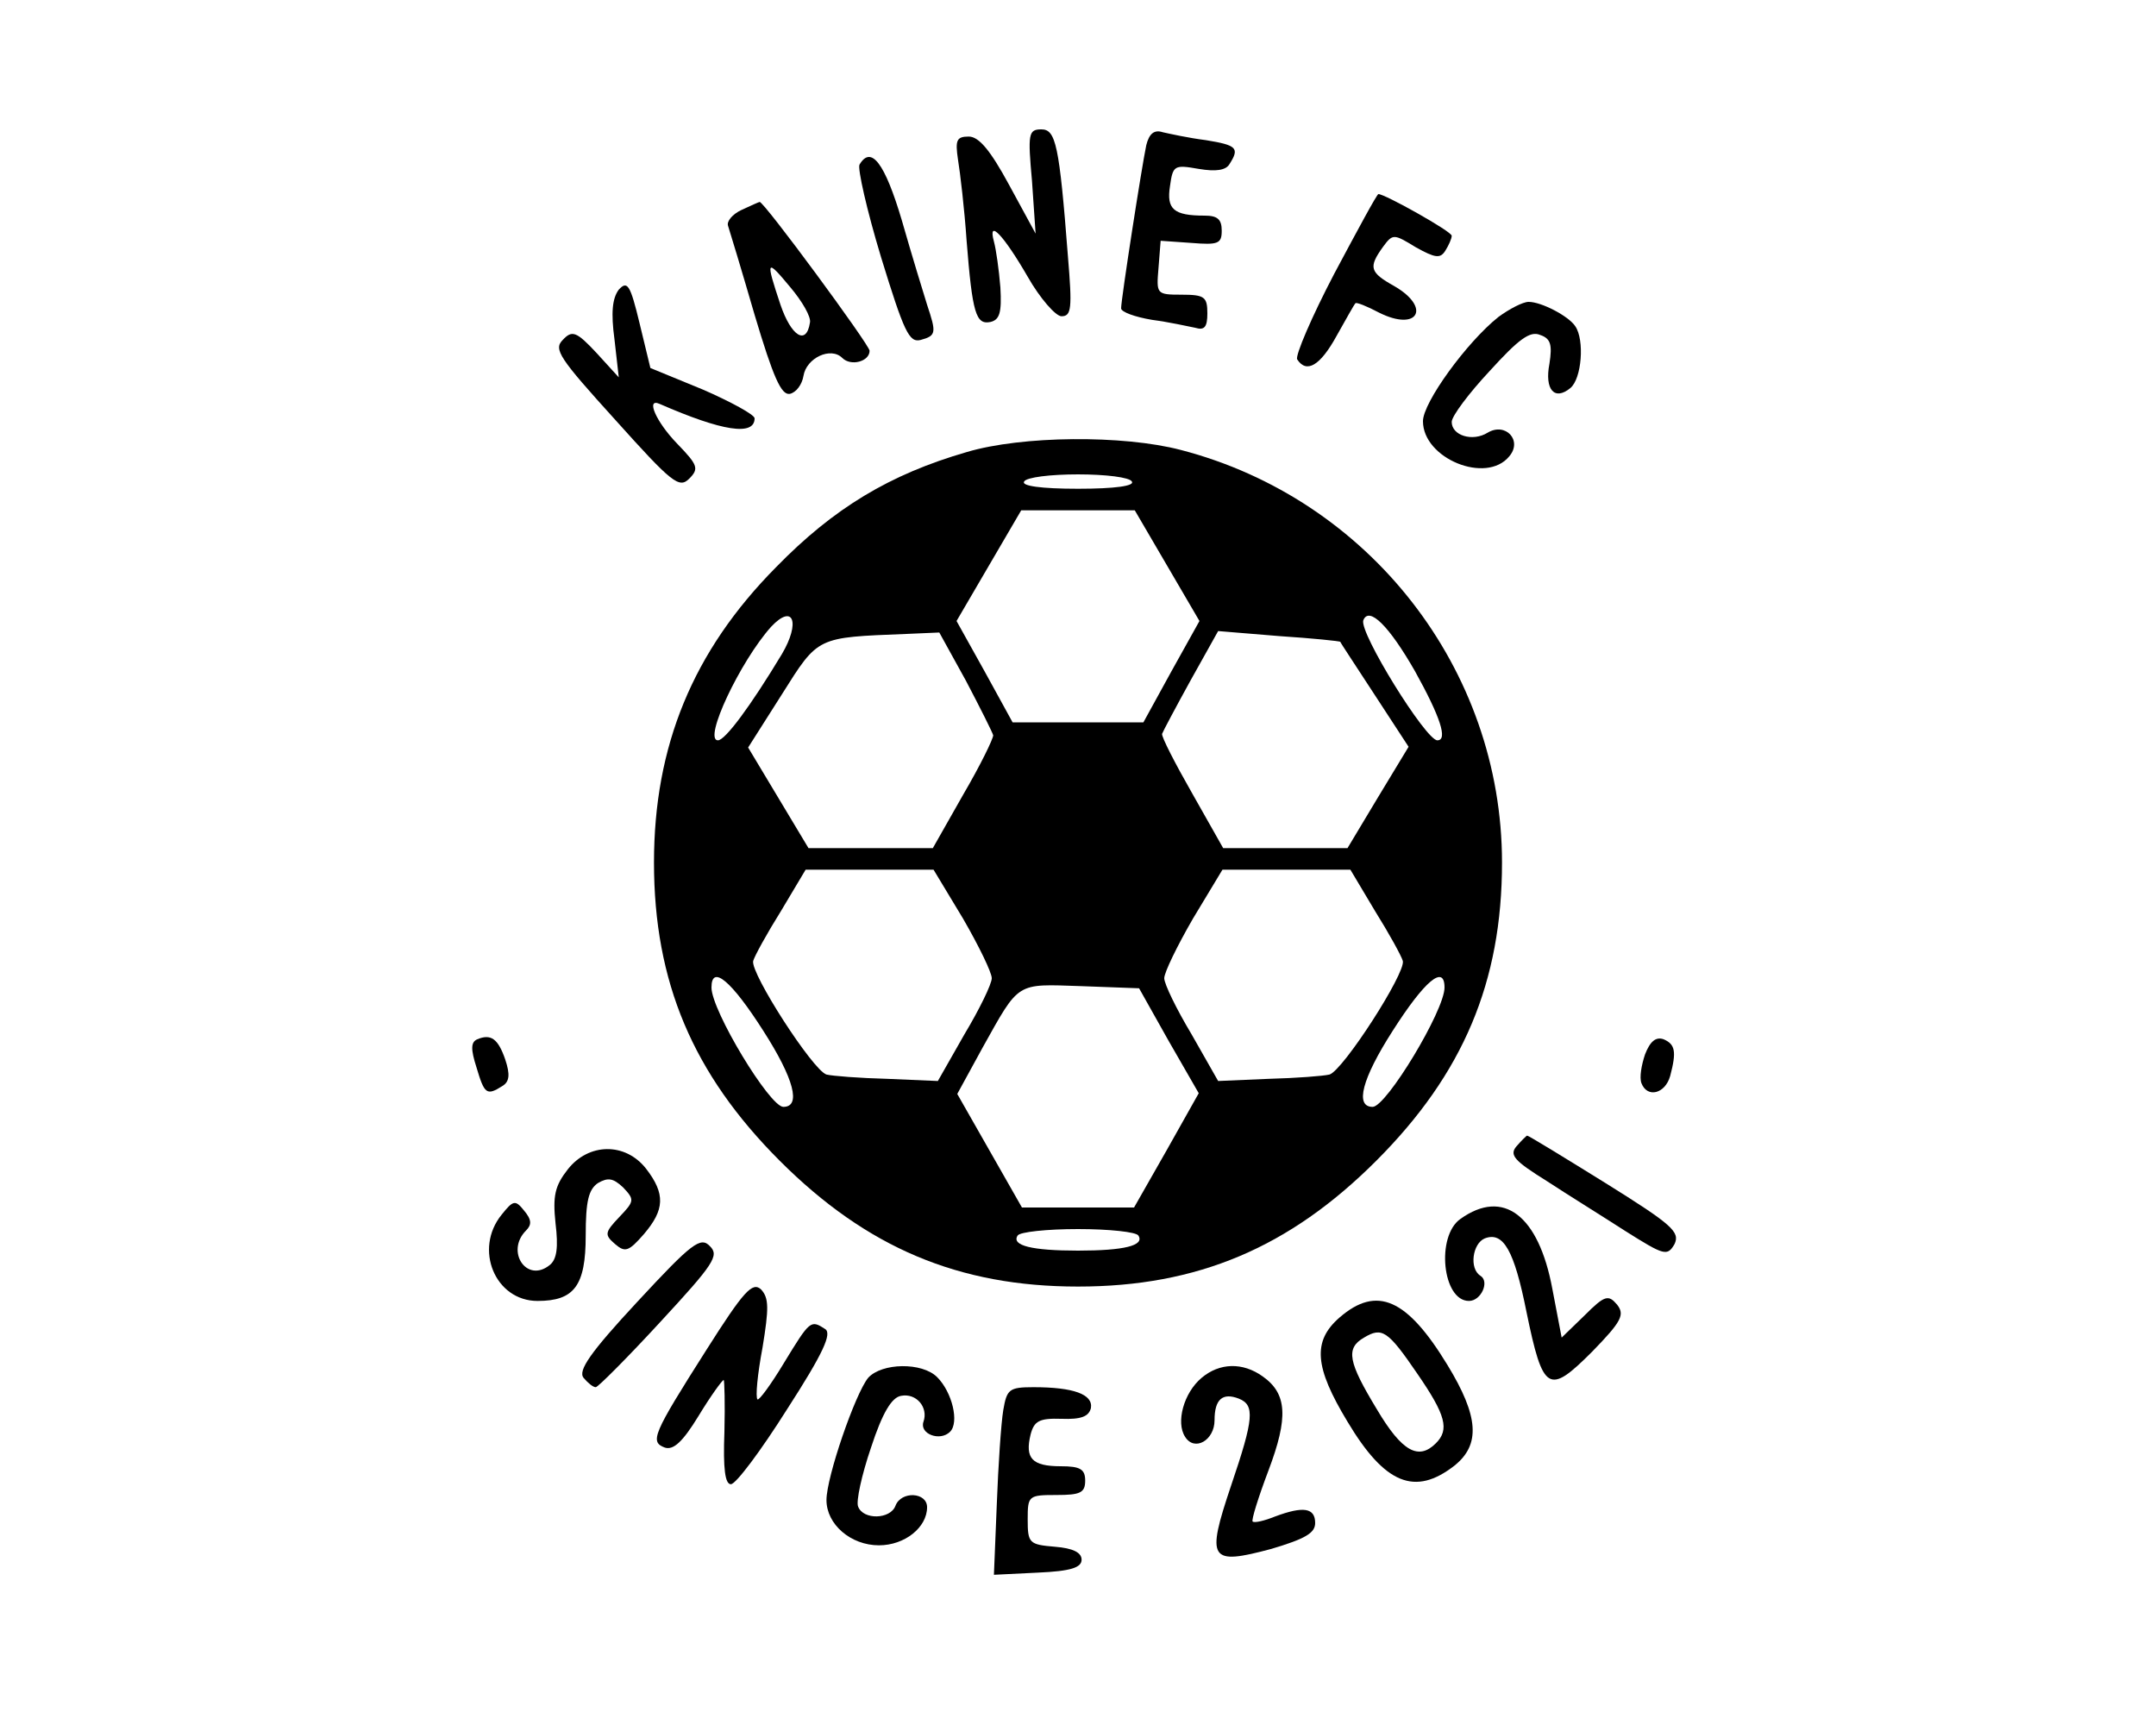 <?xml version="1.0" standalone="no"?>
<!DOCTYPE svg PUBLIC "-//W3C//DTD SVG 20010904//EN"
 "http://www.w3.org/TR/2001/REC-SVG-20010904/DTD/svg10.dtd">
<svg version="1.0" xmlns="http://www.w3.org/2000/svg"
 width="300pt" height="240pt" viewBox="0 0 300 240"
 preserveAspectRatio="xMidYMid meet">

<g transform="translate(0,240) scale(0.1,-0.1)"
fill="#000000" stroke="none">
<path d="M1436 2148 l5 -73 -37 68 c-26 48 -42 67 -56 67 -17 0 -19 -5 -15
-32 3 -18 9 -69 12 -113 8 -101 13 -117 33 -113 13 3 16 13 14 48 -2 25 -6 53
-9 64 -9 33 14 8 47 -49 17 -30 39 -55 47 -55 14 0 15 11 9 83 -12 156 -17
177 -37 177 -18 0 -19 -6 -13 -72z"/>
<path d="M1595 2198 c-6 -28 -35 -214 -35 -227 0 -5 19 -12 43 -16 23 -3 50
-9 60 -11 13 -4 17 1 17 20 0 23 -4 26 -36 26 -35 0 -35 1 -32 37 l3 38 43 -3
c37 -3 42 -1 42 17 0 16 -6 21 -24 21 -43 0 -53 9 -48 41 4 29 6 30 40 24 24
-4 38 -2 43 7 14 22 10 26 -33 33 -24 3 -51 9 -60 11 -12 4 -19 -2 -23 -18z"/>
<path d="M1196 2171 c-3 -5 10 -63 30 -129 32 -104 39 -119 55 -115 22 6 22
10 9 49 -5 16 -21 68 -35 117 -24 81 -43 105 -59 78z"/>
<path d="M1857 2020 c-32 -61 -55 -115 -52 -120 13 -20 32 -9 55 33 13 23 24
43 26 45 1 2 16 -4 33 -13 54 -27 73 7 21 37 -34 19 -36 26 -16 54 14 19 15
19 46 0 27 -15 34 -16 41 -5 5 8 9 17 9 21 0 6 -93 58 -102 58 -2 0 -29 -50
-61 -110z"/>
<path d="M1032 2108 c-13 -6 -21 -16 -19 -22 2 -6 19 -62 37 -124 26 -87 37
-112 49 -110 9 2 17 13 19 25 4 25 38 41 54 25 12 -12 38 -5 38 10 0 8 -148
209 -153 207 -1 0 -12 -5 -25 -11z m95 -157 c-5 -32 -26 -19 -41 25 -21 63
-20 65 14 24 16 -19 29 -41 27 -49z"/>
<path d="M861 1997 c-9 -12 -11 -32 -6 -69 l6 -53 -31 34 c-28 30 -34 32 -47
18 -13 -13 -5 -25 73 -111 79 -88 89 -96 103 -82 14 14 12 19 -17 49 -29 30
-44 64 -24 55 87 -38 132 -45 132 -20 0 5 -33 23 -72 40 l-73 30 -15 62 c-13
54 -17 60 -29 47z"/>
<path d="M2085 1959 c-44 -35 -105 -119 -105 -145 0 -52 88 -88 120 -49 19 22
-5 48 -30 33 -21 -13 -50 -4 -50 15 0 8 24 40 53 71 40 44 56 56 70 50 15 -5
17 -14 13 -40 -7 -36 7 -52 29 -34 16 13 20 67 7 86 -9 14 -47 34 -65 34 -8 0
-27 -10 -42 -21z"/>
<path d="M1345 1771 c-107 -31 -185 -78 -265 -160 -116 -117 -170 -249 -170
-411 0 -166 54 -294 175 -415 121 -121 249 -175 415 -175 166 0 294 54 415
175 121 121 175 249 175 415 0 269 -185 506 -447 574 -80 21 -221 20 -298 -3z
m230 -41 c4 -6 -23 -10 -75 -10 -52 0 -79 4 -75 10 3 6 37 10 75 10 38 0 72
-4 75 -10z m49 -117 l45 -77 -39 -70 -39 -71 -91 0 -91 0 -39 71 -39 70 45 77
45 77 79 0 79 0 45 -77z m-536 -123 c-44 -73 -79 -120 -89 -120 -21 0 31 110
74 158 31 33 41 6 15 -38z m881 -24 c35 -63 46 -96 31 -96 -16 0 -109 150
-103 167 8 20 36 -8 72 -71z m-625 -13 c20 -38 37 -72 38 -76 0 -5 -18 -42
-42 -83 l-42 -74 -87 0 -86 0 -42 70 -42 70 47 74 c51 81 48 79 173 84 l46 2
37 -67z m521 54 c0 -1 22 -34 48 -74 l47 -72 -43 -71 -42 -70 -86 0 -87 0 -43
76 c-24 42 -43 79 -42 83 1 3 19 37 40 75 l38 68 85 -7 c46 -3 85 -7 85 -8z
m-525 -385 c22 -38 40 -75 40 -83 0 -8 -17 -43 -38 -78 l-37 -65 -70 3 c-39 1
-77 4 -85 6 -19 6 -106 141 -102 158 2 7 19 38 39 70 l34 57 89 0 89 0 41 -68z
m573 11 c20 -32 37 -63 39 -70 4 -17 -83 -152 -102 -158 -8 -2 -46 -5 -85 -6
l-70 -3 -37 65 c-21 35 -38 70 -38 78 0 8 18 45 40 83 l41 68 89 0 89 0 34
-57z m-851 -167 c43 -67 53 -106 28 -106 -19 0 -100 134 -100 166 0 33 28 9
72 -60z m948 60 c0 -32 -81 -166 -100 -166 -25 0 -15 39 28 106 44 69 72 93
72 60z m-384 -74 l42 -73 -45 -80 -45 -79 -78 0 -78 0 -45 79 -45 79 35 64
c52 93 46 89 137 86 l81 -3 41 -73z m-42 -271 c9 -14 -20 -21 -84 -21 -64 0
-93 7 -84 21 3 5 41 9 84 9 43 0 81 -4 84 -9z"/>
<path d="M664 954 c-9 -4 -9 -14 -1 -39 11 -37 14 -40 36 -26 10 6 11 16 4 37
-10 29 -20 36 -39 28z"/>
<path d="M2289 933 c-5 -15 -8 -32 -5 -40 8 -21 33 -15 40 10 9 34 7 44 -9 51
-11 4 -19 -3 -26 -21z"/>
<path d="M2110 805 c-10 -12 -3 -20 42 -48 29 -19 79 -50 110 -70 54 -34 58
-35 68 -18 8 17 -3 27 -96 85 -58 36 -107 66 -109 66 -1 0 -8 -7 -15 -15z"/>
<path d="M790 773 c-18 -23 -21 -37 -17 -75 4 -33 2 -50 -8 -58 -32 -26 -62
19 -33 48 8 8 8 15 -3 28 -12 15 -15 14 -31 -6 -39 -48 -9 -120 50 -120 51 0
67 21 67 91 0 48 4 64 17 73 14 8 21 7 35 -6 16 -17 16 -19 -5 -41 -21 -22
-21 -25 -6 -38 14 -12 19 -10 40 14 29 34 30 56 3 91 -29 37 -80 36 -109 -1z"/>
<path d="M2032 704 c-34 -24 -25 -114 12 -114 17 0 29 27 16 35 -16 10 -11 45
6 52 26 10 41 -17 58 -102 23 -112 31 -116 91 -56 42 43 46 52 35 66 -12 14
-17 13 -45 -15 l-32 -31 -13 68 c-19 102 -68 140 -128 97z"/>
<path d="M887 589 c-66 -71 -83 -96 -75 -106 6 -7 13 -13 17 -13 3 0 44 41 90
91 74 80 82 92 69 105 -13 14 -25 5 -101 -77z"/>
<path d="M983 522 c-75 -118 -79 -128 -58 -136 12 -4 25 8 47 44 17 28 33 50
35 50 1 0 2 -33 1 -72 -2 -52 1 -73 9 -73 7 0 42 47 78 104 51 79 63 106 53
112 -20 13 -21 12 -57 -47 -18 -30 -35 -53 -37 -51 -3 3 0 35 7 72 9 55 9 69
-2 81 -12 11 -24 -2 -76 -84z"/>
<path d="M1864 567 c-38 -33 -35 -69 11 -145 52 -87 94 -104 149 -61 36 29 34
68 -10 140 -56 92 -98 111 -150 66z m108 -78 c40 -58 45 -78 26 -97 -24 -24
-47 -12 -82 47 -40 66 -44 85 -18 100 25 15 33 10 74 -50z"/>
<path d="M1208 483 c-18 -22 -58 -138 -58 -170 0 -34 34 -63 73 -63 36 0 67
25 67 53 0 21 -36 23 -44 2 -7 -19 -45 -20 -52 -1 -3 7 5 44 18 82 16 49 29
70 42 72 21 4 38 -16 31 -36 -6 -17 23 -28 37 -14 13 13 3 55 -18 76 -21 21
-77 20 -96 -1z"/>
<path d="M1672 483 c-25 -21 -36 -62 -23 -82 13 -21 41 -5 41 23 0 29 11 39
34 30 22 -9 21 -27 -11 -121 -35 -104 -30 -111 56 -88 47 14 61 22 61 36 0 21
-16 24 -56 9 -15 -6 -28 -9 -31 -7 -2 2 8 34 22 71 28 74 26 107 -8 131 -28
20 -60 19 -85 -2z"/>
<path d="M1396 438 c-3 -18 -7 -77 -9 -131 l-4 -98 61 3 c46 2 61 7 61 18 0
10 -12 16 -37 18 -36 3 -38 5 -38 38 0 33 1 34 40 34 33 0 40 3 40 20 0 16 -7
20 -34 20 -40 0 -50 11 -42 44 5 19 12 23 43 22 27 -1 38 3 41 15 3 19 -24 29
-80 29 -34 0 -37 -3 -42 -32z"/>
</g>
</svg>
